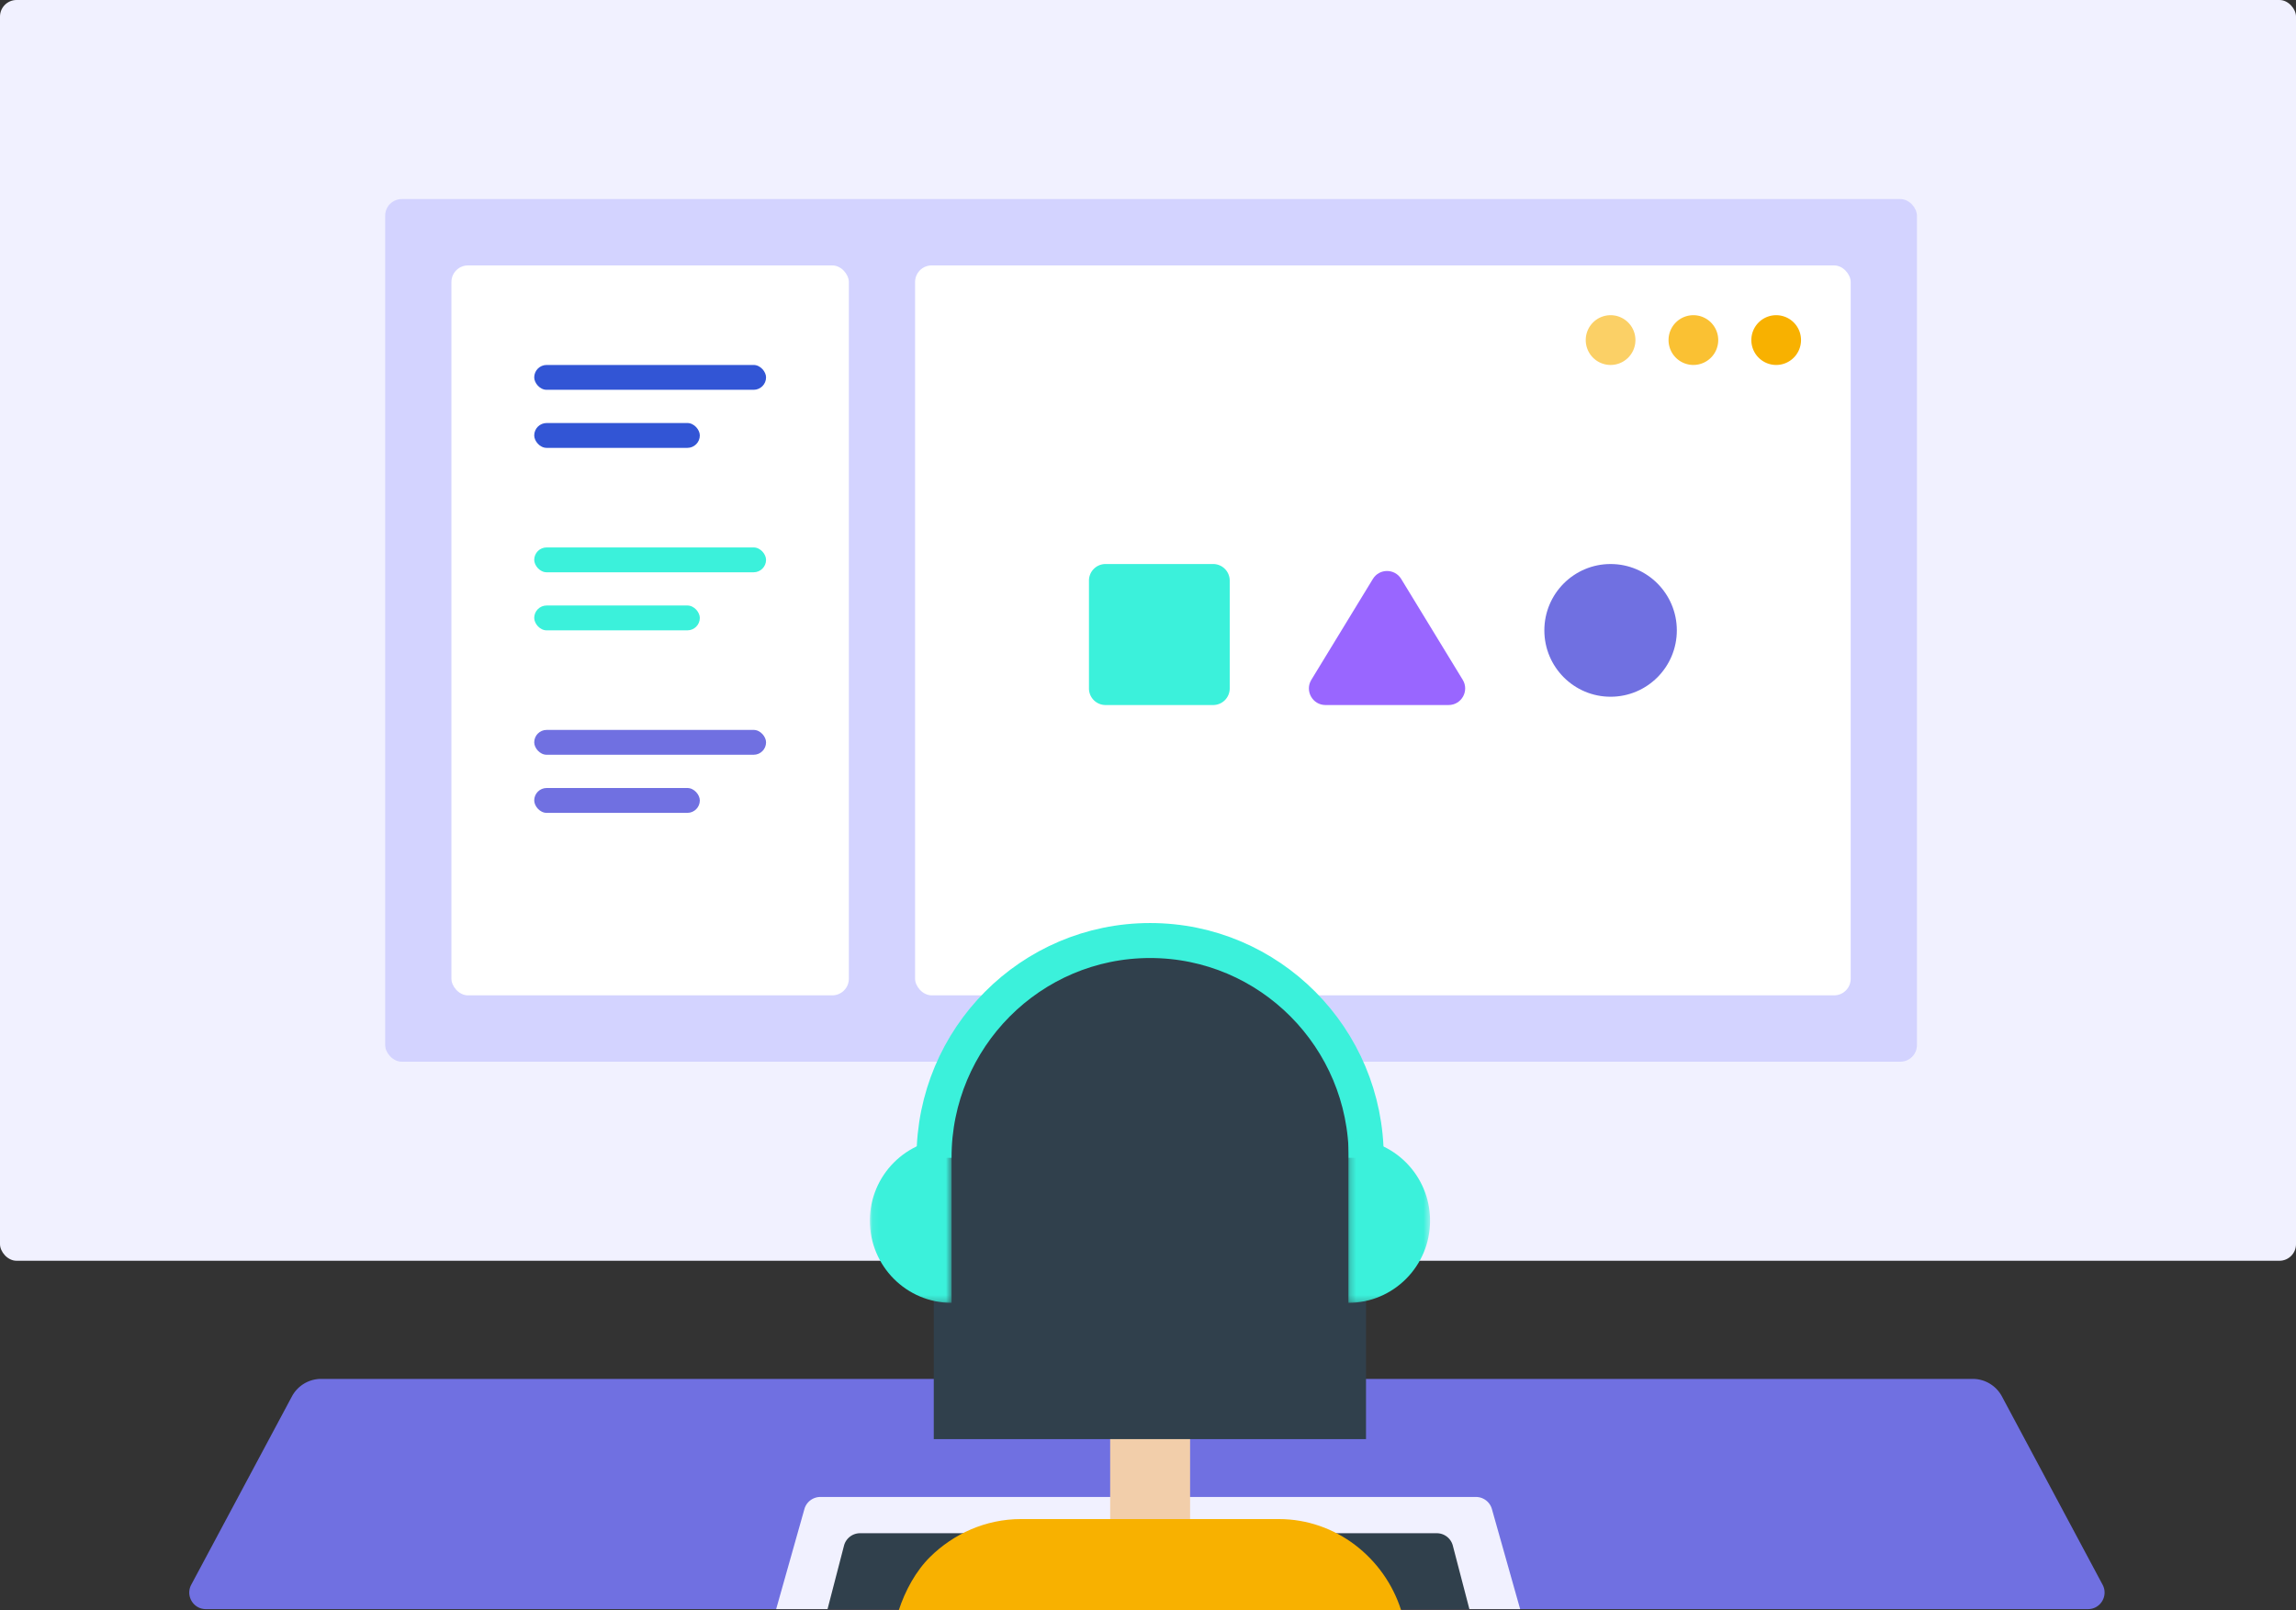 <svg width="375" height="263" fill="none" xmlns="http://www.w3.org/2000/svg"><rect width="100%" height="100%" fill="#333333" stroke="none"/><path fill-rule="evenodd" clip-rule="evenodd" d="M52.455 225.206a5.415 5.415 0 00-4.777 2.863l-16.444 30.754c-.965 1.804.343 3.985 2.389 3.985h307.402c2.046 0 3.353-2.181 2.389-3.985l-16.444-30.754a5.417 5.417 0 00-4.777-2.863H52.455z" fill="#7070E1"/><path fill-rule="evenodd" clip-rule="evenodd" d="M133.989 244.489a2.708 2.708 0 00-2.607 1.973l-4.614 16.345h121.515l-4.614-16.346a2.71 2.71 0 00-2.607-1.972H133.989z" fill="#F1F1FF"/><path fill-rule="evenodd" clip-rule="evenodd" d="M140.471 250.411a2.709 2.709 0 00-2.622 2.028l-2.69 10.368h104.833l-2.705-10.371a2.708 2.708 0 00-2.621-2.025h-94.195z" fill="#30404C"/><rect width="375" height="205.911" rx="2.708" fill="#F1F1FF"/><rect x="62.911" y="32.513" width="250.178" height="140.887" rx="2.708" fill="#D3D3FF"/><rect x="73.73" y="43.35" width="64.911" height="119.212" rx="2.708" fill="#fff"/><rect x="149.459" y="43.35" width="152.811" height="119.212" rx="2.708" fill="#fff"/><rect x="87.253" y="59.606" width="37.865" height="4.058" rx="2.029" fill="#3255D5"/><rect x="87.253" y="89.409" width="37.865" height="4.058" rx="2.029" fill="#3BF1DB"/><rect x="87.253" y="119.212" width="37.865" height="4.058" rx="2.029" fill="#7070E1"/><rect x="87.253" y="69.089" width="27.046" height="4.058" rx="2.029" fill="#3255D5"/><rect x="87.253" y="98.892" width="27.046" height="4.058" rx="2.029" fill="#3BF1DB"/><rect x="87.253" y="128.7" width="27.046" height="4.058" rx="2.029" fill="#7070E1"/><path fill-rule="evenodd" clip-rule="evenodd" d="M273.872 102.955c0 5.987-4.843 10.838-10.819 10.838-5.975 0-10.818-4.851-10.818-10.838 0-5.986 4.843-10.837 10.818-10.837 5.976 0 10.819 4.851 10.819 10.837z" fill="#7070E1"/><path fill-rule="evenodd" clip-rule="evenodd" d="M177.858 112.44a2.708 2.708 0 002.708 2.708h17.573a2.709 2.709 0 002.708-2.708V94.826a2.709 2.709 0 00-2.708-2.708h-17.573a2.708 2.708 0 00-2.708 2.709v17.613z" fill="#3BF1DB"/><path fill-rule="evenodd" clip-rule="evenodd" d="M216.49 115.148c-2.114 0-3.413-2.314-2.312-4.119l10.051-16.475c1.056-1.73 3.568-1.73 4.624 0l10.051 16.475c1.101 1.805-.198 4.119-2.312 4.119H216.49z" fill="#96F"/><path fill-rule="evenodd" clip-rule="evenodd" d="M290.1 59.606a4.06 4.06 0 004.056-4.064 4.06 4.06 0 00-4.056-4.064 4.06 4.06 0 00-4.057 4.064 4.06 4.06 0 004.057 4.064z" fill="#F8B100"/><path opacity=".8" fill-rule="evenodd" clip-rule="evenodd" d="M276.576 59.606a4.06 4.06 0 004.057-4.064 4.06 4.06 0 00-4.057-4.064 4.06 4.06 0 00-4.056 4.064 4.06 4.06 0 004.056 4.064z" fill="#F8B100"/><path opacity=".6" fill-rule="evenodd" clip-rule="evenodd" d="M263.053 59.606a4.06 4.06 0 004.057-4.064 4.06 4.06 0 00-4.057-4.064 4.061 4.061 0 00-4.057 4.064 4.06 4.06 0 004.057 4.064z" fill="#F8B100"/><path fill-rule="evenodd" clip-rule="evenodd" d="M181.322 249.108h13.053v-37.353h-13.053v37.353z" fill="#F2CEAA"/><path fill-rule="evenodd" clip-rule="evenodd" d="M228.824 263h-82.032c1.024-3.179 2.802-6.441 5.131-8.729 3.795-3.741 9.037-6.172 14.82-6.172h42.13c9.338 0 17.24 6.357 19.951 14.833" fill="#F8B100"/><path fill-rule="evenodd" clip-rule="evenodd" d="M152.51 189.1c0-19.602 15.803-35.491 35.298-35.491 19.494 0 35.298 15.889 35.298 35.491v45.939H152.51V189.1z" fill="#30404C"/><path d="M152.55 189.1c0-19.602 15.803-35.491 35.298-35.491s35.299 15.889 35.299 35.491" stroke="#3BF1DB" stroke-width="5.714"/><mask id="a" maskUnits="userSpaceOnUse" x="142" y="185" width="14" height="28"><path fill-rule="evenodd" clip-rule="evenodd" d="M142.073 185.949h13.346v26.837h-13.346v-26.837z" fill="#fff"/></mask><g mask="url(#a)"><path fill-rule="evenodd" clip-rule="evenodd" d="M155.419 212.786c-7.37 0-13.346-6.007-13.346-13.418s5.976-13.419 13.346-13.419" fill="#3BF1DB"/></g><mask id="b" maskUnits="userSpaceOnUse" x="220" y="185" width="14" height="28"><path fill-rule="evenodd" clip-rule="evenodd" d="M220.223 185.949h13.345v26.837h-13.345v-26.837z" fill="#fff"/></mask><g mask="url(#b)"><path fill-rule="evenodd" clip-rule="evenodd" d="M220.223 185.949c7.37 0 13.346 6.008 13.346 13.419 0 7.411-5.976 13.418-13.346 13.418" fill="#3BF1DB"/></g></svg>